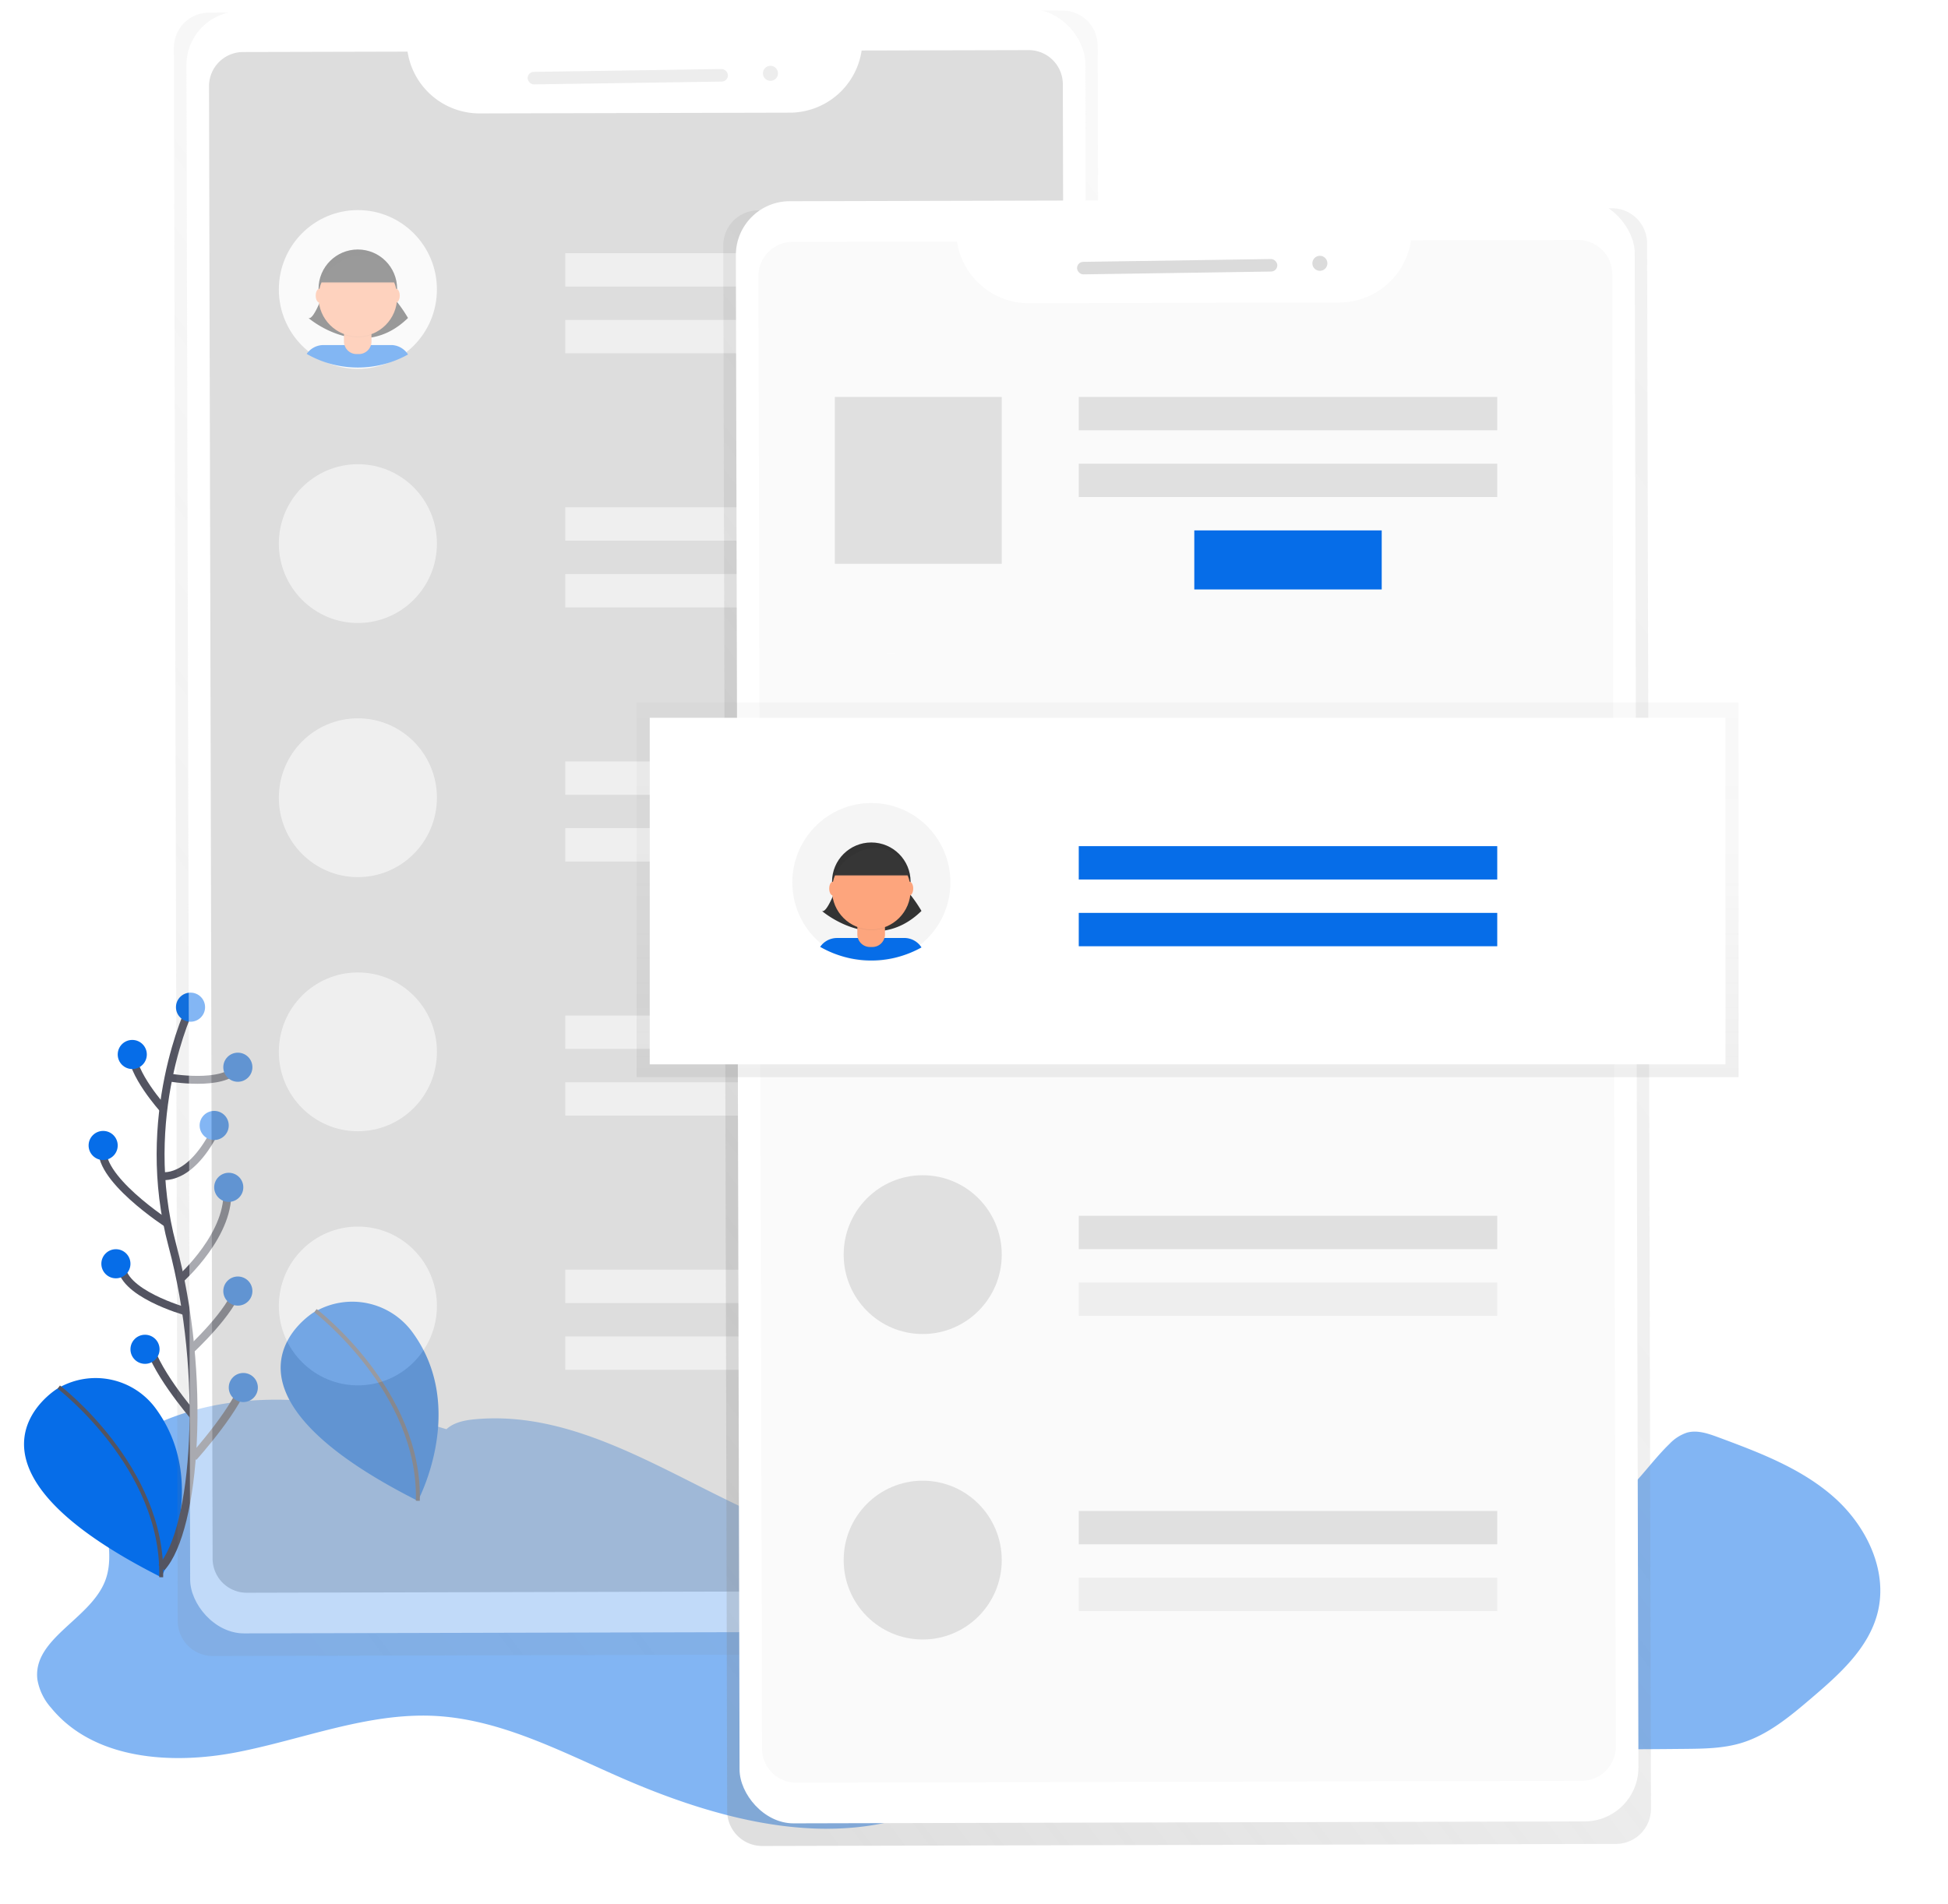 <svg xmlns="http://www.w3.org/2000/svg" xmlns:xlink="http://www.w3.org/1999/xlink" viewBox="0 0 493 482">
  <defs>
    <style>
      .cls-1 {
        clip-path: url(#clip-img-13);
      }

      .cls-2, .cls-3 {
        fill: #066de8;
      }

      .cls-2, .cls-6 {
        opacity: 0.5;
      }

      .cls-4, .cls-5 {
        fill: none;
        stroke: #535461;
        stroke-miterlimit: 10;
      }

      .cls-5 {
        stroke-width: 2px;
      }

      .cls-7 {
        fill: url(#linear-gradient);
      }

      .cls-8 {
        fill: #fff;
      }

      .cls-9 {
        fill: #bbb;
      }

      .cls-10 {
        fill: #dbdbdb;
      }

      .cls-11 {
        fill: #e0e0e0;
      }

      .cls-12 {
        fill: #f5f5f5;
      }

      .cls-13 {
        fill: #333;
      }

      .cls-14 {
        fill: #585858;
        opacity: 0.1;
      }

      .cls-15 {
        fill: #fda57d;
      }

      .cls-16 {
        fill: url(#linear-gradient-2);
      }

      .cls-17 {
        fill: #fafafa;
      }

      .cls-18 {
        fill: url(#linear-gradient-3);
      }

      .cls-19 {
        fill: #eee;
      }
    </style>
    <linearGradient id="linear-gradient" x1="0.143" y1="1.023" x2="0.921" y2="-0.014" gradientUnits="objectBoundingBox">
      <stop offset="0" stop-color="gray" stop-opacity="0.251"/>
      <stop offset="0.54" stop-color="gray" stop-opacity="0.122"/>
      <stop offset="1" stop-color="gray" stop-opacity="0.102"/>
    </linearGradient>
    <linearGradient id="linear-gradient-2" x1="0.144" y1="1.024" x2="0.919" y2="-0.013" xlink:href="#linear-gradient"/>
    <linearGradient id="linear-gradient-3" x1="0.5" y1="1" x2="0.5" y2="0" xlink:href="#linear-gradient"/>
    <clipPath id="clip-img-13">
      <rect width="493" height="482"/>
    </clipPath>
  </defs>
  <g id="img-13" class="cls-1">
    <g id="undraw_messages1_9ah2" transform="translate(44 2.368)">
      <g id="Group_2487" data-name="Group 2487" transform="translate(527.083 510.852)">
        <path id="Path_3623" data-name="Path 3623" class="cls-2" d="M246.819,523.692c-29.391-10.156-63-18.752-90.457-4.158-3.48,1.85-6.91,4.178-8.785,7.643-4.953,9.116,2.92,20.938-.917,30.574s-18.278,14.487-17.1,24.78a14.365,14.365,0,0,0,3.485,7.226c10.757,13.142,30.477,14.472,47.145,11.21s32.969-10.023,49.937-9.172c16.306.841,31.307,8.663,46.248,15.246,25.188,11.129,54.6,19.114,79.772,7.929,11.531-5.126,21.065-13.855,32.1-19.949a79.012,79.012,0,0,1,48.765-8.948c11.21,1.58,21.911,5.554,32.882,8.3,24.918,6.222,50.925,6.018,76.6,5.773,4.78-.046,9.636-.1,14.217-1.468,6.782-2.038,12.377-6.731,17.763-11.322,7.078-6.028,14.533-12.652,16.815-21.667,2.7-10.7-2.884-22.074-11.159-29.346s-18.854-11.246-29.177-15.078c-2.548-.938-5.269-1.891-7.878-1.182a10.744,10.744,0,0,0-4.433,2.838c-7.328,7.052-13.519,18.981-23.511,17.065-3.567-.683-6.487-3.164-9.31-5.457-15.073-12.229-35.348-21.672-53.54-14.915-13.3,4.943-22.7,17.636-36.179,22.115-9.59,3.19-20.01,1.809-30.1,2.431-14.675.9-28.958,6.084-43.654,5.768-37.473-.805-68.694-36.637-106.014-33.223-2.925.265-6.115.938-7.908,3.251" transform="translate(-691.188 -670.673)"/>
        <path id="Path_3624" data-name="Path 3624" class="cls-3" d="M258.887,465.73s-31.139,18.8,26.283,47.751c0,0,12.652-23.491-1.335-42.645a18.854,18.854,0,0,0-24.459-5.361Z" transform="translate(-750.513 -646.796)"/>
        <path id="Path_3625" data-name="Path 3625" class="cls-4" d="M267.73,467.52s26.66,20.382,25.916,48.128" transform="translate(-758.984 -648.979)"/>
        <path id="Path_3626" data-name="Path 3626" class="cls-3" d="M131.44,503.68s-31.155,18.793,26.273,47.731c0,0,12.652-23.491-1.335-42.645a18.854,18.854,0,0,0-24.459-5.361Z" transform="translate(-688.004 -665.398)"/>
        <path id="Path_3627" data-name="Path 3627" class="cls-4" d="M140.26,505.49s26.66,20.382,25.916,48.128" transform="translate(-696.467 -667.601)"/>
        <path id="Path_3628" data-name="Path 3628" class="cls-5" d="M198.4,316.76s-13.361,27.639-4.586,60.347,5.987,71.848-2.762,81.53" transform="translate(-721.269 -575.04)"/>
        <circle id="Ellipse_465" data-name="Ellipse 465" class="cls-3" cx="3.684" cy="3.684" r="3.684" transform="translate(-526.551 -261.959)"/>
        <path id="Path_3629" data-name="Path 3629" class="cls-5" d="M194.79,349.2s13.85,2.5,17.534-2.548" transform="translate(-723.211 -589.699)"/>
        <path id="Path_3630" data-name="Path 3630" class="cls-5" d="M184.615,353.207s-8.331-9.218-7.873-14.747" transform="translate(-714.351 -585.682)"/>
        <path id="Path_3631" data-name="Path 3631" class="cls-5" d="M190.82,388.279s7.577,2,14.492-12.739" transform="translate(-721.264 -603.868)"/>
        <path id="Path_3632" data-name="Path 3632" class="cls-5" d="M178.669,405.43S159.815,393.3,162.113,385.47" transform="translate(-707.09 -608.738)"/>
        <path id="Path_3633" data-name="Path 3633" class="cls-5" d="M200.57,429.511s13.208-11.72,11.827-23.251" transform="translate(-726.046 -618.934)"/>
        <path id="Path_3634" data-name="Path 3634" class="cls-5" d="M187.685,456.3s-16.816-4.7-16.306-12.066" transform="translate(-711.724 -637.556)"/>
        <path id="Path_3635" data-name="Path 3635" class="cls-5" d="M205.69,471.8s10.594-9.814,11.975-15.8" transform="translate(-728.557 -643.329)"/>
        <path id="Path_3636" data-name="Path 3636" class="cls-5" d="M196.233,501.334S185.364,488.646,184.9,482.2" transform="translate(-718.36 -656.178)"/>
        <path id="Path_3637" data-name="Path 3637" class="cls-5" d="M207.14,521.149s12.163-13.514,13.08-19.959" transform="translate(-729.268 -665.492)"/>
        <circle id="Ellipse_466" data-name="Ellipse 466" class="cls-3" cx="3.684" cy="3.684" r="3.684" transform="translate(-541.292 -249.984)"/>
        <circle id="Ellipse_467" data-name="Ellipse 467" class="cls-3" cx="3.684" cy="3.684" r="3.684" transform="translate(-545.435 -197.01)"/>
        <circle id="Ellipse_468" data-name="Ellipse 468" class="cls-3" cx="3.684" cy="3.684" r="3.684" transform="translate(-548.661 -226.952)"/>
        <circle id="Ellipse_469" data-name="Ellipse 469" class="cls-3" cx="3.684" cy="3.684" r="3.684" transform="translate(-514.571 -246.759)"/>
        <circle id="Ellipse_470" data-name="Ellipse 470" class="cls-3" cx="3.684" cy="3.684" r="3.684" transform="translate(-514.571 -190.1)"/>
        <circle id="Ellipse_471" data-name="Ellipse 471" class="cls-3" cx="3.684" cy="3.684" r="3.684" transform="translate(-520.559 -232.017)"/>
        <circle id="Ellipse_472" data-name="Ellipse 472" class="cls-3" cx="3.684" cy="3.684" r="3.684" transform="translate(-513.19 -165.682)"/>
        <circle id="Ellipse_473" data-name="Ellipse 473" class="cls-3" cx="3.684" cy="3.684" r="3.684" transform="translate(-538.067 -175.359)"/>
        <circle id="Ellipse_474" data-name="Ellipse 474" class="cls-3" cx="3.684" cy="3.684" r="3.684" transform="translate(-516.874 -216.358)"/>
      </g>
      <g id="Group_148" data-name="Group 148" class="cls-6" transform="translate(0 -0.04)">
        <path id="Path_944" data-name="Path 944" class="cls-7" d="M492.9,60.78,276.862,61.3A8.88,8.88,0,0,0,268,70.2l.984,398.224a8.88,8.88,0,0,0,8.9,8.856l216.041-.525a8.88,8.88,0,0,0,8.856-8.9l-1-398.224A8.88,8.88,0,0,0,492.9,60.78Z" transform="translate(-268 -60.422)"/>
        <rect id="Rectangle_621" data-name="Rectangle 621" class="cls-8" width="227.485" height="410.611" rx="13.64" transform="translate(3.154 0.555) rotate(-0.14)"/>
        <path id="Path_945" data-name="Path 945" class="cls-9" d="M499.233,180.993h0l-.227-94.825a8.642,8.642,0,0,0-8.66-8.618l-42.254.1a18.44,18.44,0,0,1-18.136,15.733l-78.574.191a18.44,18.44,0,0,1-18.214-15.643l-41.622.1a8.642,8.642,0,0,0-8.618,8.66l.233,95.624.674,277.116a8.642,8.642,0,0,0,8.677,8.6l198.8-.483a8.642,8.642,0,0,0,8.594-8.642Z" transform="translate(-274.026 -67.191)"/>
        <rect id="Rectangle_622" data-name="Rectangle 622" class="cls-10" width="50.693" height="3.167" rx="1.583" transform="translate(89.51 15.89) rotate(-0.86)"/>
        <circle id="Ellipse_190" data-name="Ellipse 190" class="cls-10" cx="1.902" cy="1.902" r="1.902" transform="translate(149.059 14.358) rotate(-0.86)"/>
        <rect id="Rectangle_623" data-name="Rectangle 623" class="cls-11" width="105.912" height="8.445" transform="translate(99.06 61.761)"/>
        <rect id="Rectangle_624" data-name="Rectangle 624" class="cls-11" width="105.912" height="8.445" transform="translate(99.06 78.651)"/>
        <ellipse id="Ellipse_191" data-name="Ellipse 191" class="cls-12" cx="20.003" cy="20.098" rx="20.003" ry="20.098" transform="translate(26.569 50.848)"/>
        <path id="Path_946" data-name="Path 946" class="cls-3" d="M345.941,202.73H328.592a5.171,5.171,0,0,0-4.222,2.242,26.02,26.02,0,0,0,25.645.143,5.165,5.165,0,0,0-4.073-2.386Z" transform="translate(-290.752 -117.716)"/>
        <path id="Path_947" data-name="Path 947" class="cls-13" d="M329.03,180s-2.541,7.4-3.93,6.7c0,0,13.383,11.558,25.2,0a35.23,35.23,0,0,0-5.087-6.7Z" transform="translate(-291.046 -108.541)"/>
        <circle id="Ellipse_192" data-name="Ellipse 192" class="cls-13" cx="9.942" cy="9.942" r="9.942" transform="translate(36.618 60.825)"/>
        <path id="Path_948" data-name="Path 948" class="cls-14" d="M72.19,136.73h6.936v2.7a3.185,3.185,0,0,1-3.185,3.185h-.6a3.185,3.185,0,0,1-3.185-3.185v-2.7Z" transform="translate(-29.125 -55.163)"/>
        <path id="Path_949" data-name="Path 949" class="cls-15" d="M72.943,136.45h5.475a.734.734,0,0,1,.734.734v1.98a3.185,3.185,0,0,1-3.185,3.185h-.6a3.185,3.185,0,0,1-3.161-3.185V137.2a.734.734,0,0,1,.734-.751Z" transform="translate(-29.145 -55.05)"/>
        <path id="Path_950" data-name="Path 950" class="cls-14" d="M340.24,197.805a9.978,9.978,0,0,0,6.936,0V197H340.24Z" transform="translate(-297.157 -115.403)"/>
        <circle id="Ellipse_193" data-name="Ellipse 193" class="cls-15" cx="9.942" cy="9.942" r="9.942" transform="translate(36.618 62.984)"/>
        <path id="Path_951" data-name="Path 951" class="cls-13" d="M330.14,171.271h18.953s-1.616-7.652-8.785-7.157S330.14,171.271,330.14,171.271Z" transform="translate(-293.081 -102.12)"/>
        <ellipse id="Ellipse_194" data-name="Ellipse 194" class="cls-15" cx="0.924" cy="1.735" rx="0.924" ry="1.735" transform="translate(35.902 70.767)"/>
        <ellipse id="Ellipse_195" data-name="Ellipse 195" class="cls-15" cx="0.924" cy="1.735" rx="0.924" ry="1.735" transform="translate(55.321 70.767)"/>
        <path id="Path_952" data-name="Path 952" class="cls-14" d="M330.14,171.711h18.953s-1.616-7.652-8.785-7.157S330.14,171.711,330.14,171.711Z" transform="translate(-293.081 -102.298)"/>
        <rect id="Rectangle_625" data-name="Rectangle 625" class="cls-11" width="105.912" height="8.445" transform="translate(99.06 126.088)"/>
        <rect id="Rectangle_626" data-name="Rectangle 626" class="cls-11" width="105.912" height="8.445" transform="translate(99.06 142.977)"/>
        <ellipse id="Ellipse_196" data-name="Ellipse 196" class="cls-11" cx="20.003" cy="20.098" rx="20.003" ry="20.098" transform="translate(26.569 115.174)"/>
        <rect id="Rectangle_627" data-name="Rectangle 627" class="cls-11" width="105.912" height="8.445" transform="translate(99.06 190.414)"/>
        <rect id="Rectangle_628" data-name="Rectangle 628" class="cls-11" width="105.912" height="8.445" transform="translate(99.06 207.303)"/>
        <ellipse id="Ellipse_197" data-name="Ellipse 197" class="cls-11" cx="20.003" cy="20.098" rx="20.003" ry="20.098" transform="translate(26.569 179.5)"/>
        <rect id="Rectangle_629" data-name="Rectangle 629" class="cls-11" width="105.912" height="8.445" transform="translate(99.06 254.74)"/>
        <rect id="Rectangle_630" data-name="Rectangle 630" class="cls-11" width="105.912" height="8.445" transform="translate(99.06 271.629)"/>
        <ellipse id="Ellipse_198" data-name="Ellipse 198" class="cls-11" cx="20.003" cy="20.098" rx="20.003" ry="20.098" transform="translate(26.569 243.826)"/>
        <rect id="Rectangle_631" data-name="Rectangle 631" class="cls-11" width="105.912" height="8.445" transform="translate(99.06 319.066)"/>
        <rect id="Rectangle_632" data-name="Rectangle 632" class="cls-11" width="105.912" height="8.445" transform="translate(99.06 335.956)"/>
        <ellipse id="Ellipse_199" data-name="Ellipse 199" class="cls-11" cx="20.003" cy="20.098" rx="20.003" ry="20.098" transform="translate(26.569 308.152)"/>
      </g>
      <path id="Path_953" data-name="Path 953" class="cls-16" d="M726.053,144.67l-216.047.525a8.88,8.88,0,0,0-8.856,8.9l.984,396.274a8.88,8.88,0,0,0,8.9,8.856l216.053-.525a8.88,8.88,0,0,0,8.844-8.886l-.984-396.274a8.88,8.88,0,0,0-8.9-8.868Z" transform="translate(-362.103 -94.321)"/>
      <rect id="Rectangle_633" data-name="Rectangle 633" class="cls-8" width="227.485" height="410.611" rx="13.64" transform="translate(142.199 48.597) rotate(-0.14)"/>
      <path id="_Path_" data-name="&lt;Path&gt;" class="cls-17" d="M732.379,262.247l-.227-95.5a8.642,8.642,0,0,0-8.66-8.618l-42.266.1a18.44,18.44,0,0,1-18.136,15.733l-78.568.191a18.44,18.44,0,0,1-18.214-15.643l-41.622.1a8.642,8.642,0,0,0-8.618,8.66L516.3,262.9" transform="translate(-368.125 -99.754)"/>
      <path id="_Path_2" data-name="&lt;Path&gt;" class="cls-17" d="M516.46,332.914l.674,277.116a8.642,8.642,0,0,0,8.66,8.618l198.8-.483a8.642,8.642,0,0,0,8.618-8.66l-.68-277.916" transform="translate(-368.282 -169.765)"/>
      <rect id="Rectangle_634" data-name="Rectangle 634" class="cls-11" width="42.236" height="42.236" transform="translate(167.286 98.107)"/>
      <g id="Group_149" data-name="Group 149" class="cls-6" transform="translate(117.112 175.429)">
        <rect id="Rectangle_635" data-name="Rectangle 635" class="cls-18" width="278.888" height="94.867"/>
      </g>
      <rect id="Rectangle_636" data-name="Rectangle 636" class="cls-8" width="272.25" height="87.716" transform="translate(120.434 179.329)"/>
      <rect id="Rectangle_637" data-name="Rectangle 637" class="cls-3" width="105.912" height="8.445" transform="translate(229.012 211.814)"/>
      <rect id="Rectangle_638" data-name="Rectangle 638" class="cls-3" width="105.912" height="8.445" transform="translate(229.012 228.71)"/>
      <rect id="Rectangle_639" data-name="Rectangle 639" class="cls-11" width="105.912" height="8.445" transform="translate(229.012 305.381)"/>
      <rect id="Rectangle_640" data-name="Rectangle 640" class="cls-19" width="105.912" height="8.445" transform="translate(229.012 322.271)"/>
      <rect id="Rectangle_641" data-name="Rectangle 641" class="cls-3" width="47.431" height="14.945" transform="translate(258.253 131.893)"/>
      <ellipse id="Ellipse_200" data-name="Ellipse 200" class="cls-12" cx="20.003" cy="20.098" rx="20.003" ry="20.098" transform="translate(156.521 200.9)"/>
      <path id="Path_954" data-name="Path 954" class="cls-3" d="M563.837,454.4H546.482a5.171,5.171,0,0,0-4.222,2.242,26.02,26.02,0,0,0,25.645.143A5.165,5.165,0,0,0,563.837,454.4Z" transform="translate(-378.695 -219.333)"/>
      <path id="Path_955" data-name="Path 955" class="cls-13" d="M546.93,431.68s-2.541,7.4-3.93,6.7c0,0,13.383,11.558,25.2,0a35.231,35.231,0,0,0-5.087-6.7Z" transform="translate(-378.994 -210.163)"/>
      <circle id="Ellipse_201" data-name="Ellipse 201" class="cls-13" cx="9.942" cy="9.942" r="9.942" transform="translate(166.57 210.884)"/>
      <path id="Path_956" data-name="Path 956" class="cls-14" d="M290.09,388.41h6.936v2.7a3.185,3.185,0,0,1-3.185,3.185h-.6a3.185,3.185,0,0,1-3.185-3.185v-2.7Z" transform="translate(-117.072 -156.784)"/>
      <path id="Path_957" data-name="Path 957" class="cls-15" d="M290.823,388.13H296.3a.734.734,0,0,1,.734.734v1.962a3.185,3.185,0,0,1-3.191,3.191h-.6a3.185,3.185,0,0,1-3.185-3.185V388.87a.734.734,0,0,1,.734-.734Z" transform="translate(-117.072 -156.671)"/>
      <path id="Path_958" data-name="Path 958" class="cls-14" d="M558.13,449.423a9.978,9.978,0,0,0,6.936,0v-.853H558.13Z" transform="translate(-385.101 -216.98)"/>
      <circle id="Ellipse_202" data-name="Ellipse 202" class="cls-15" cx="9.942" cy="9.942" r="9.942" transform="translate(166.57 213.037)"/>
      <path id="Path_959" data-name="Path 959" class="cls-13" d="M548,422.951h18.953s-1.616-7.652-8.785-7.157S548,422.951,548,422.951Z" transform="translate(-381.012 -203.742)"/>
      <ellipse id="Ellipse_203" data-name="Ellipse 203" class="cls-15" cx="0.924" cy="1.735" rx="0.924" ry="1.735" transform="translate(165.855 220.82)"/>
      <ellipse id="Ellipse_204" data-name="Ellipse 204" class="cls-15" cx="0.924" cy="1.735" rx="0.924" ry="1.735" transform="translate(185.267 220.82)"/>
      <path id="Path_960" data-name="Path 960" class="cls-14" d="M548,423.381h18.953s-1.616-7.652-8.785-7.157S548,423.381,548,423.381Z" transform="translate(-381.012 -203.915)"/>
      <ellipse id="Ellipse_205" data-name="Ellipse 205" class="cls-11" cx="20.003" cy="20.098" rx="20.003" ry="20.098" transform="translate(169.517 295.117)"/>
      <ellipse id="Ellipse_206" data-name="Ellipse 206" class="cls-11" cx="20.003" cy="20.098" rx="20.003" ry="20.098" transform="translate(169.517 372.439)"/>
      <rect id="Rectangle_642" data-name="Rectangle 642" class="cls-11" width="105.912" height="8.445" transform="translate(229.012 380.102)"/>
      <rect id="Rectangle_643" data-name="Rectangle 643" class="cls-19" width="105.912" height="8.445" transform="translate(229.012 396.992)"/>
      <rect id="Rectangle_644" data-name="Rectangle 644" class="cls-11" width="105.912" height="8.445" transform="translate(229.012 98.107)"/>
      <rect id="Rectangle_645" data-name="Rectangle 645" class="cls-11" width="105.912" height="8.445" transform="translate(229.012 115.003)"/>
      <rect id="Rectangle_646" data-name="Rectangle 646" class="cls-10" width="50.693" height="3.167" rx="1.583" transform="translate(228.554 63.938) rotate(-0.86)"/>
      <circle id="Ellipse_207" data-name="Ellipse 207" class="cls-10" cx="1.902" cy="1.902" r="1.902" transform="translate(288.103 62.412) rotate(-0.86)"/>
    </g>
  </g>
</svg>
